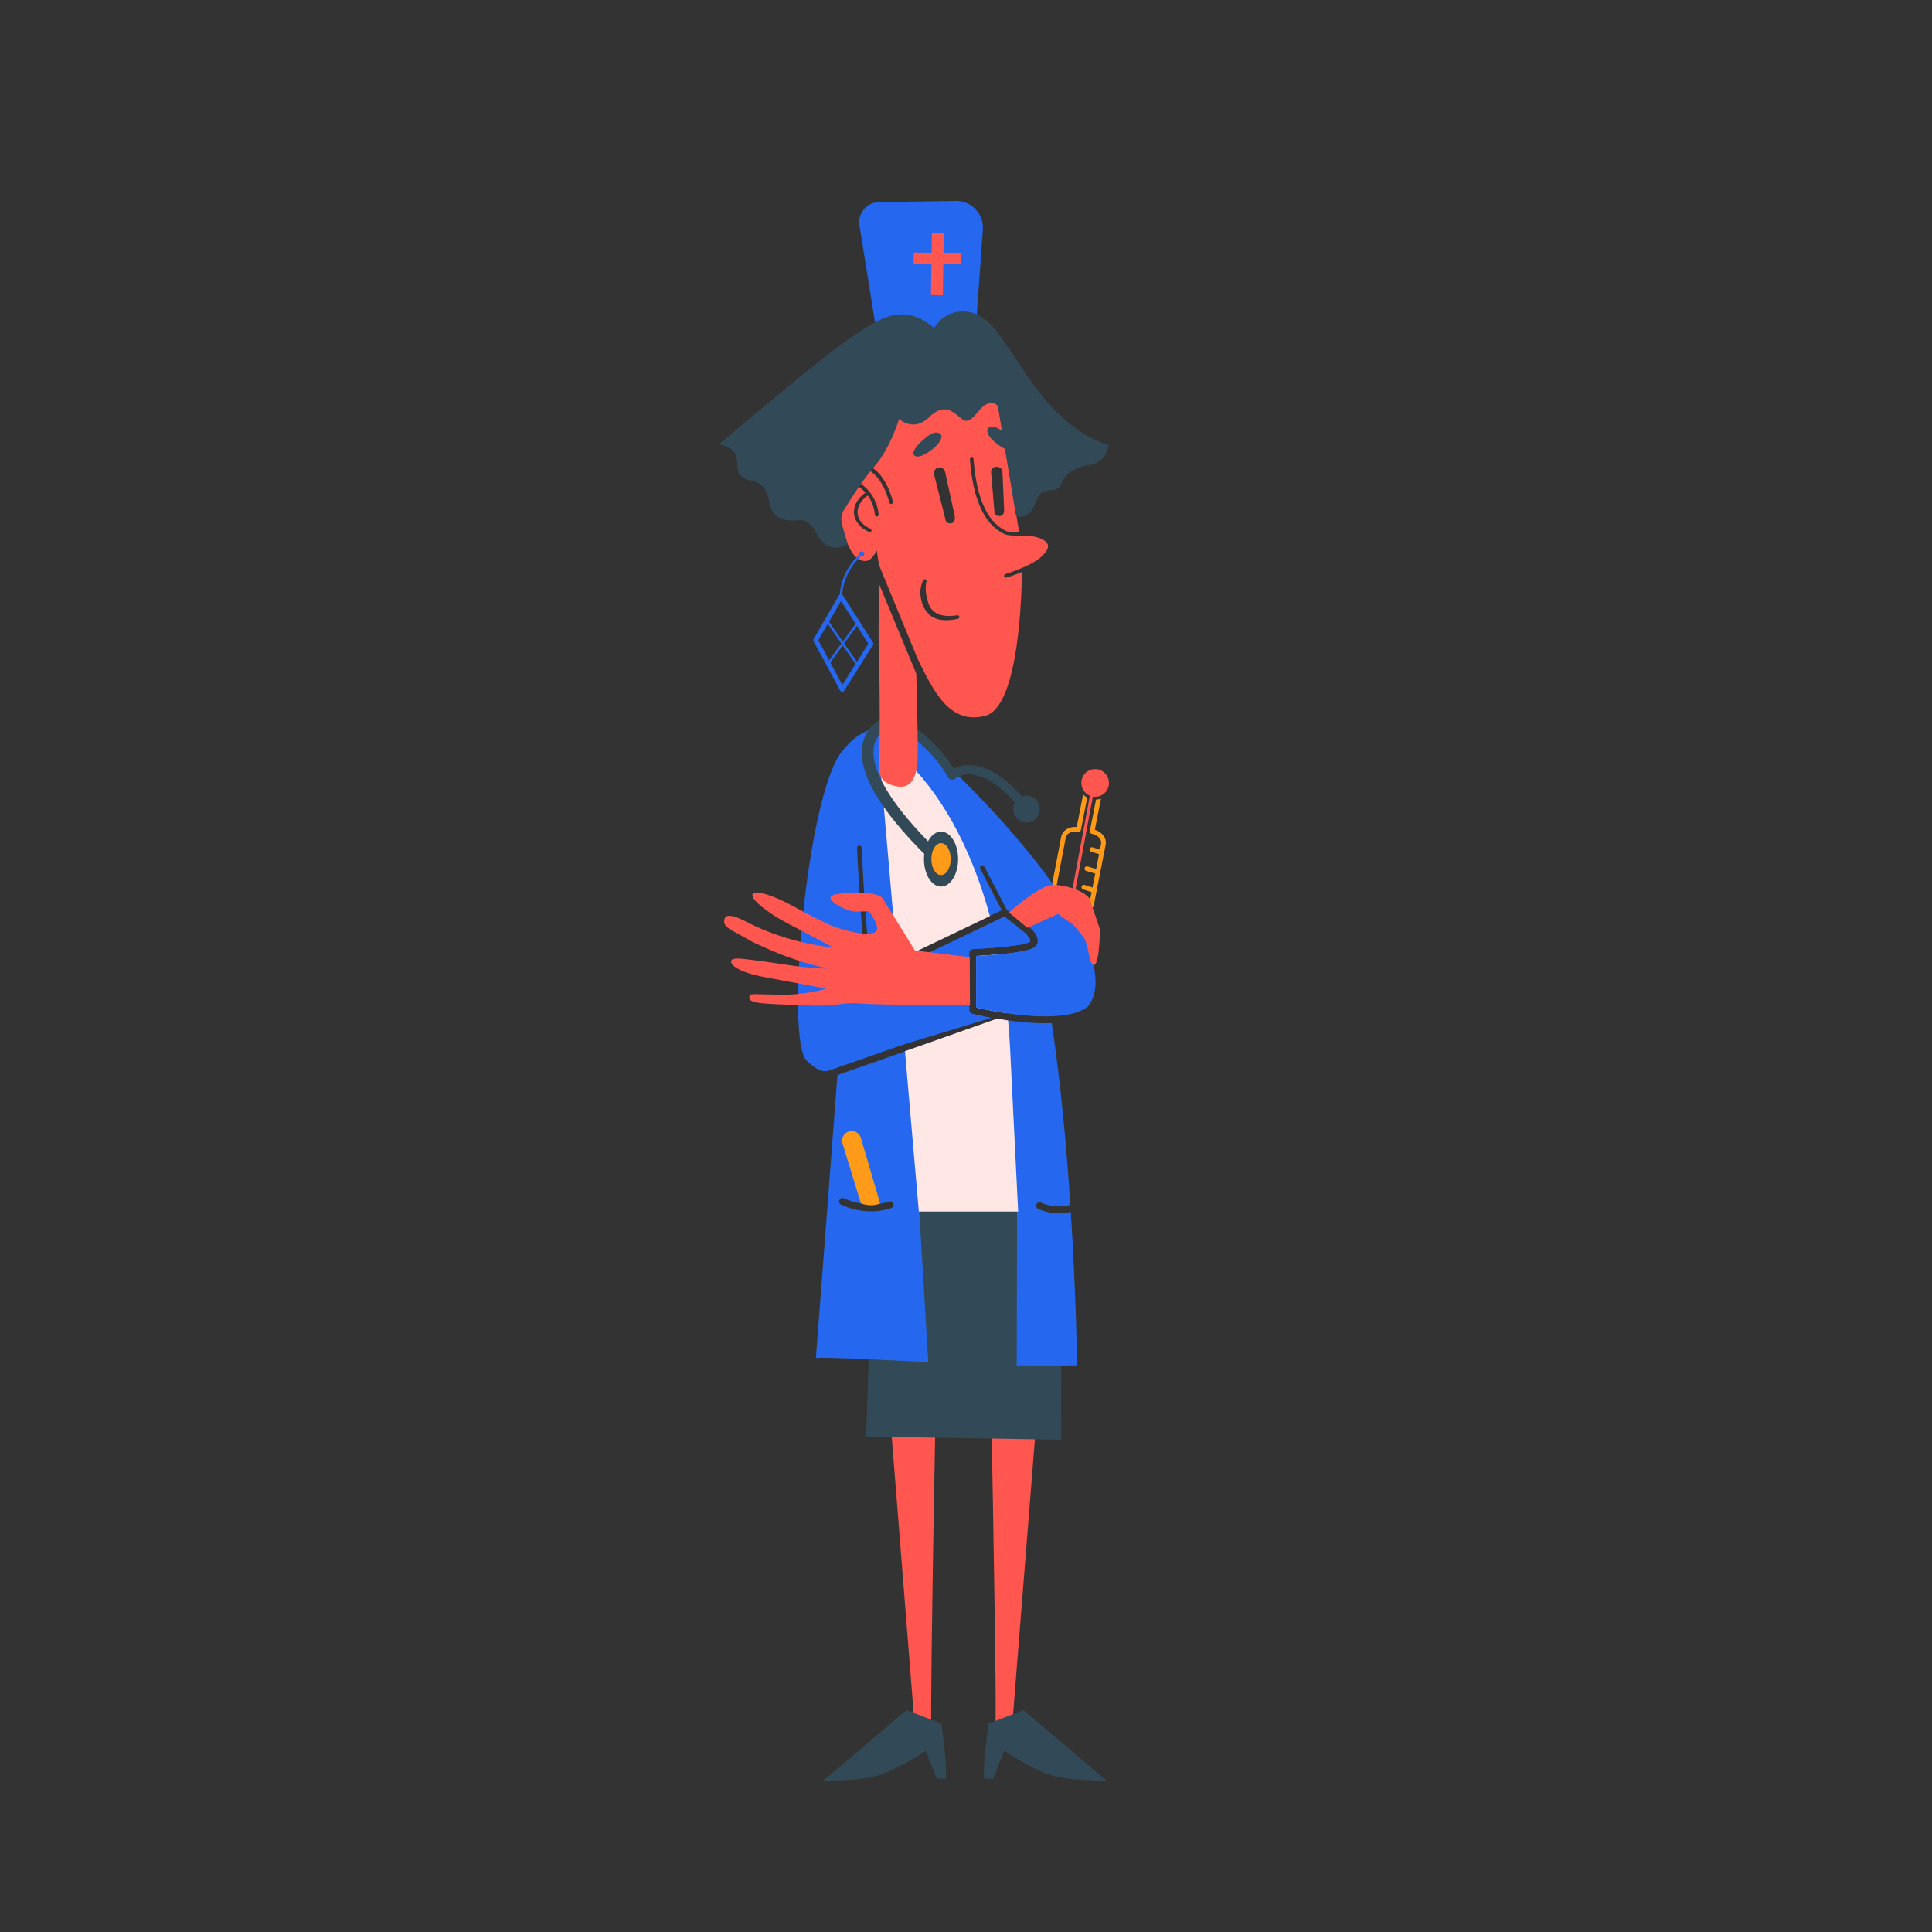 <?xml version="1.0" encoding="iso-8859-1" ?>
<svg version="1.1" xmlns="http://www.w3.org/2000/svg" xmlns:xlink="http://www.w3.org/1999/xlink" 
    viewBox="0 0 500 500" width="500" height="500">
    
    
    <rect x="0" y="0" width="500" height="500" fill="#333333" stroke="none"/>
    
    
    <!-- ITEM 0 -->
    <g>
        <defs>
            <clipPath id="clip-path-id-viewbox-item-0">
                <rect x="0.0" y="0.0" width="168.509" height="680.206"/>
            </clipPath>
        </defs>
        <g transform="translate(287.0 52.0) rotate(0.0 -50.5 204.5) scale(-0.599 0.601)">
            <g clip-path="url(#clip-path-id-viewbox-item-0)" transform="translate(-0.0 -0.0)">
                
<g>
	<g>
		<path style="fill:#FF564F;" d="M51.866,467.533l-24.788,3.876l14.769,185.484h7.243C48.2,652.663,51.866,467.533,51.866,467.533z"></path>
	</g>
	<g>
		<path style="fill:#FF564F;" d="M73.909,467.533l24.788,3.876L83.928,656.894h-7.243C77.575,652.663,73.909,467.533,73.909,467.533    z"></path>
	</g>
	<g>
		<path style="fill:#324A58;" d="M36.913,649.889l15.1,5.8c0,0,2.7,19,1.9,23.7h-3.9l-4.7-12c0,0-10.5,7-19,10.1    c-8.6,3.1-25.2,2.7-25.2,2.7L36.913,649.889z"></path>
	</g>
	<g>
		<path style="fill:#324A58;" d="M87.506,649.889l-15.1,5.8c0,0-2.7,19-1.9,23.7h3.9l4.7-12c0,0,10.5,7,19,10.1    c8.6,3.1,25.2,2.7,25.2,2.7L87.506,649.889z"></path>
	</g>
	<path style="fill:#FF564F;" d="M104.2,102.591L79.457,76.304l-30.362,5.095l-10.293,61.238c0.031,0,0.063,0,0.093,0   c2.544,0.077,4.737,0.072,6.108-0.806l0.287-0.133c3.097-1.816,11.454-6.798,13.23-30.444c0.013-0.424,0.377-0.767,0.801-0.754   c0.424,0.013,0.767,0.377,0.754,0.801c-1.803,24.493-10.661,29.672-13.976,31.694l-0.287,0.133   c-1.799,1.007-4.133,1.007-6.892,0.994c-2.544-0.077-5.376-0.021-8.16,0.814c-2.57,0.771-4.163,1.997-4.416,3.333   c-0.257,1.478,0.959,3.354,3.513,5.483c4.974,3.97,14.86,6.887,14.929,6.96c0.419,0.154,0.621,0.514,0.535,1.006   c-0.146,0.137-0.218,0.206-0.291,0.274c-0.219,0.206-0.433,0.27-0.784,0.188c-0.225-0.083-3.153-0.943-6.615-2.363   c0.056,7.833,0.999,58.21,15.889,61.922c15.251,3.884,22.23-10.431,29.149-24.586l16.445-39.769c0.67-2.234,1.16-6.878,1.16-6.878   s1.617,2.969,3.062,3.921c0.667,0.412,1.44,0.671,2.318,0.627c3.119-0.188,7.239-3.106,10.151-17.52S104.2,102.591,104.2,102.591z    M45.297,132.95l0.736-16.448c0.07-1.123,1.267-2.078,2.569-2.024c1.302,0.054,2.404,1.08,2.334,2.203l-1.451,17.329   C49.821,135.667,45.175,137.244,45.297,132.95z M66.71,135.301l4.092-18.65c0.299-1.269,1.671-2.143,2.94-1.844   c1.27,0.299,2.143,1.671,1.844,2.941l-4.976,19.525C70.601,139.228,65.71,140.183,66.71,135.301z M80.541,173.75   c-0.476,1.683-1.944,3.478-2.891,4.369c-4.369,4.112-12.362,1.748-12.435,1.817c-0.42-0.154-0.621-0.514-0.608-0.938   c0.154-0.419,0.514-0.621,0.938-0.608c0,0,2.6,0.574,5.44,0.235c3.624-0.527,6.01-2.224,7.024-5.376   c2.018-5.881,0.848-9.312,0.848-9.312c-0.129-0.429,0.025-0.849,0.454-0.977c0.429-0.128,0.848,0.026,0.977,0.454   C80.284,163.555,82.785,167.38,80.541,173.75z M94.885,129.898c-0.077,0.21-0.15,0.279-0.295,0.416   c-0.146,0.137-0.433,0.27-0.643,0.193c-0.42-0.154-0.694-0.445-0.608-0.938c0.004-0.141,0.664-3.234,2.471-6.858   c2.339-4.811,5.547-7.968,9.261-9.129c0.428-0.128,0.848,0.026,1.045,0.527c0.129,0.429-0.025,0.848-0.526,1.045   C97.587,117.742,94.957,129.83,94.885,129.898z M112.138,120.8c-3.116,1.312-5.343,3.043-6.941,4.848   c0.601,0.348,5.397,3.698,4.963,9.1c-0.283,2.326-1.542,4.198-2.853,5.432c-1.675,1.576-3.607,2.296-3.68,2.365   c-0.428,0.128-0.848-0.026-0.977-0.454s0.025-0.848,0.454-0.977c0.073-0.069,5.08-1.898,5.504-6.554   c0.355-4.729-4.297-7.629-4.365-7.702c-0.005-0.003-0.008-0.008-0.013-0.012c-2.997,4.097-3.064,8.174-3.067,8.266   c-0.15,0.278-0.227,0.488-0.373,0.625s-0.36,0.201-0.501,0.197c-0.424-0.013-0.767-0.377-0.754-0.801   c0.004-0.141,0.184-10.747,11.938-15.768c0.359-0.201,0.848,0.026,1.049,0.385C112.725,120.11,112.498,120.598,112.138,120.8z"></path>
	<path style="fill:#324A58;" d="M93.976,433.654c-0.767-0.313-1.135-1.189-0.821-1.956c0.312-0.766,1.184-1.136,1.953-0.822   c0.076,0.03,2.542,0.971,6.385,1.16l-0.668-19.5l-80.417-3.14l0.05,23.529c2.653,0.216,5.761-0.122,9.151-1.611   c0.762-0.337,1.644,0.011,1.977,0.77c0.334,0.759-0.011,1.644-0.77,1.977c-3.217,1.414-6.222,1.934-8.899,1.934   c-0.497,0-0.979-0.021-1.452-0.055l0.209,97.502l84.249-1.351l-3.325-97.014C97.104,434.893,94.194,433.743,93.976,433.654z"></path>
	<g>
		<path style="fill:#FF9B19;" d="M3.276,281.545c-0.43,0-0.827-0.278-0.957-0.711c-0.16-0.529,0.14-1.087,0.668-1.246l4.078-1.229    c0.535-0.167,1.087,0.14,1.246,0.668c0.16,0.529-0.14,1.087-0.668,1.246l-4.078,1.229C3.469,281.531,3.371,281.545,3.276,281.545z    "></path>
	</g>
	<g>
		<path style="fill:#FF9B19;" d="M4.974,289.923c-0.43,0-0.827-0.278-0.957-0.711c-0.16-0.528,0.14-1.087,0.668-1.246l4.574-1.381    c0.533-0.158,1.087,0.14,1.246,0.668c0.16,0.528-0.14,1.087-0.668,1.246l-4.574,1.381C5.167,289.909,5.07,289.923,4.974,289.923z"></path>
	</g>
	<g>
		<path style="fill:#FF9B19;" d="M6.786,297.847c-0.419,0-0.809-0.265-0.948-0.684c-0.175-0.524,0.108-1.091,0.632-1.265    l4.075-1.358c0.526-0.174,1.09,0.108,1.265,0.632c0.175,0.524-0.108,1.091-0.632,1.265l-4.075,1.358    C6.997,297.83,6.89,297.847,6.786,297.847z"></path>
	</g>
	<g>
		<path style="fill:#FF564F;" d="M5.956,256.58c-3.214,0-5.829-2.518-5.951-5.731c-0.061-1.591,0.501-3.11,1.583-4.277    c1.082-1.168,2.553-1.845,4.144-1.905l0.232-0.004c3.214,0,5.829,2.518,5.951,5.731c0.061,1.591-0.501,3.11-1.583,4.278    s-2.553,1.845-4.144,1.905L5.956,256.58z"></path>
	</g>
	<g>
		<path style="fill:#FF9B19;" d="M25.126,297.253l-4.497-23.483c-0.234-1.224-0.983-2.317-2.111-3.078    c-1.268-0.855-2.908-1.242-4.593-1.112l-2.757-13.979c-0.524,0.549-1.122,1.001-1.771,1.354l2.749,13.936    c0.107,0.542,0.637,0.892,1.175,0.788c1.495-0.297,3.02-0.044,4.079,0.672c0.483,0.326,1.095,0.902,1.266,1.796l4.337,22.647    l-14.624,5.318l-4.988-25.294c-0.169-0.853,0.123-1.76,0.82-2.556c0.762-0.869,1.895-1.488,3.255-1.756    c0.26-0.052,0.489-0.204,0.637-0.425c0.148-0.22,0.202-0.49,0.151-0.75l-2.667-13.519c-0.744-0.038-1.457-0.186-2.124-0.43    l2.644,13.405c-1.353,0.424-2.538,1.172-3.4,2.156c-1.116,1.272-1.57,2.786-1.279,4.261l5.215,26.439    c0.057,0.287,0.235,0.534,0.49,0.678c0.151,0.085,0.321,0.129,0.491,0.129c0.115,0,0.231-0.02,0.342-0.061l16.521-6.009    C24.946,298.214,25.218,297.735,25.126,297.253z"></path>
	</g>
	<g>
		
			<rect x="11.251" y="251.272" transform="matrix(0.983 -0.184 0.184 0.983 -51.194 6.959)" style="fill:#FF564F;" width="1.336" height="56.423"></rect>
	</g>
	<g>
		<circle style="fill:#324A58;" cx="59.257" cy="272.852" r="5.721"></circle>
	</g>
	<g>
		<path style="fill:#324A58;" d="M60.295,274.384c-0.364,0-0.733-0.1-1.064-0.309c-0.935-0.589-1.215-1.823-0.625-2.758    c6.207-9.846,7.158-24.047,7.167-24.189c0.069-1.102,1.047-1.927,2.12-1.872c1.102,0.068,1.94,1.017,1.872,2.119    c-0.038,0.621-1.015,15.351-7.776,26.075C61.608,274.054,60.959,274.384,60.295,274.384z"></path>
	</g>
	<g>
		<g>
			<path style="fill:#2568EF;" d="M96.162,58.345l-35.535-4.791c-1.877-0.253-3.32-1.789-3.455-3.678l-2.69-37.555     c-0.448-6.74,4.956-12.425,11.71-12.319l33.198,0.519c5.498,0.086,9.526,5.204,8.319,10.568l-7.063,43.928     C100.301,57.158,98.312,58.635,96.162,58.345z"></path>
		</g>
		<g>
			
				<rect x="71.558" y="13.796" transform="matrix(1 -0.015 0.015 1 -0.386 1.076)" style="fill:#FF564F;" width="5.129" height="26.822"></rect>
		</g>
		<g>
			
				<rect x="63.722" y="22.399" transform="matrix(1 -0.015 0.015 1 -0.351 1.074)" style="fill:#FF564F;" width="20.624" height="4.809"></rect>
		</g>
	</g>
	<g>
		<path style="fill:#324A58;" d="M72.695,100.506c1.675-1.576,4.125-0.724,7.638,2.424c1.448,1.246,5.089,4.823,3.98,6.417    c-1.109,1.594-4.545,0.57-8.751-3.024C72.592,103.899,71.821,101.329,72.695,100.506z"></path>
	</g>
	<g>
		<path style="fill:#324A58;" d="M52.266,97.953c-1.675-1.576-4.125-0.724-7.638,2.424c-1.448,1.246-5.089,4.823-3.98,6.417    s4.545,0.57,8.751-3.024C52.369,101.346,53.14,98.775,52.266,97.953z"></path>
	</g>
	<g>
		<path style="fill:#324A58;" d="M0.059,105.17c0,0,0.844,7.171,7.951,8.447s10.306,3.071,12.692,8.378    c2.318,5.234,8.233-0.883,11.013,7.761s8.456,5.774,8.456,5.774l7.794-47.162c0,0,1.555-2.287,5.046-0.767    s6.571,9.608,10.491,6.331c3.915-3.136,7.646-7.197,14.311-0.699s12.855,0.672,12.855,0.672s3.727,12.422,10.358,20.051    c6.631,7.629,12.487,17.672,12.487,17.672s3.153,3.176,1.731,8.085c-1.349,4.84-2.437,8.062-2.437,8.062s7.903,5.333,13.133-3.847    c5.23-9.18,6.536-5.603,13.142-6.464c6.605-0.861,7.629-6.631,7.916-9.099c0.355-2.395,2.116-6.798,7.097-7.779    c4.982-0.981,6.382-2.849,6.498-6.665c0.115-3.817,0.231-7.633,7.916-9.099c0,0-40.901-34.699-54.133-43.942    c-13.995-9.762-24.991-18.088-38.865-6.128c0,0-4.07-8.117-14.076-7.076c-9.655,1.123-14.701,11.228-19.498,17.803    C35.876,74.065,22.547,98.422,0.059,105.17z"></path>
	</g>
	<g>
		<g>
			<circle style="fill:#2568EF;" cx="106.842" cy="152.008" r="1.1"></circle>
		</g>
		<g>
			<path style="fill:#2568EF;" d="M115.244,211.379c-0.343,0-0.662-0.176-0.846-0.466l-12.447-19.725     c-0.207-0.328-0.206-0.746,0.004-1.073l13.021-20.298c0.188-0.293,0.531-0.432,0.863-0.46c0.349,0.008,0.668,0.196,0.843,0.497     l10.915,18.766c0.176,0.302,0.181,0.672,0.016,0.979l-11.489,21.256c-0.169,0.313-0.491,0.512-0.846,0.523     C115.266,211.379,115.255,211.379,115.244,211.379z M103.982,190.66l11.195,17.739l10.409-19.259l-9.811-16.866L103.982,190.66z"></path>
		</g>
		<g>
			
				<rect x="114.361" y="179.854" transform="matrix(0.809 -0.588 0.588 0.809 -89.947 103.957)" style="fill:#2568EF;" width="1" height="20.836"></rect>
		</g>
		<g>
			
				<rect x="103.786" y="189.676" transform="matrix(0.572 -0.82 0.82 0.572 -106.625 175.962)" style="fill:#2568EF;" width="23.108" height="1"></rect>
		</g>
		<g>
			<path style="fill:#2568EF;" d="M115.318,170.374c-0.37-11.298-8.723-17.939-8.808-18.005l0.614-0.789     c0.088,0.068,8.807,6.982,9.193,18.761L115.318,170.374z"></path>
		</g>
	</g>
	<g>
		<path style="fill:#2568EF;" d="M57.183,347.346v-22.217c-9.331-0.472-23.66-1.614-25.62-4.214    c-2.745-3.642,2.479-7.985,3.084-8.469l3.384-2.626c-0.195-0.135-0.312-0.263-0.332-0.382    c-0.328-1.967,46.598-80.072,46.598-80.072s-72.24,63.022-78.142,102.368c-1.032,6.878,0.191,11.754,2.902,15.126    C19.334,355.351,50.783,348.796,57.183,347.346z M36.567,306.598l10.391-19.958c0.253-0.489,0.855-0.682,1.349-0.425    c0.489,0.255,0.68,0.858,0.425,1.349l-10.391,19.958c-0.178,0.342-0.526,0.538-0.888,0.538c-0.155,0-0.313-0.036-0.461-0.113    C36.503,307.691,36.312,307.088,36.567,306.598z"></path>
	</g>
	<g>
		<path style="fill:#2568EF;" d="M47.894,349.195c0.151-0.051,0.31-0.079,0.472-0.08c4.117-0.699,7.378-1.4,9.008-1.77v-22.217    c-9.331-0.472-23.66-1.614-25.62-4.214c-0.264-0.351-0.539-0.436-0.667-0.796c-2.292,9.616-4.182,19.913-5.914,30.973    C32.844,351.333,41.376,350.284,47.894,349.195z"></path>
		<path style="fill:#2568EF;" d="M48.328,352.184c-5.86,0.976-13.326,1.908-20.496,1.908c-1.046,0-2.084-0.022-3.111-0.065    c-3.88,25.632-6.401,53.623-8.031,78.261c3.218,0.917,7.63,1.235,12.662-0.974c0.762-0.337,1.644,0.011,1.977,0.77    c0.334,0.759-0.011,1.644-0.77,1.977c-3.217,1.414-6.222,1.934-8.899,1.934c-1.903,0-3.635-0.266-5.168-0.656    c-2.381,37.241-2.729,66.083-2.729,66.083s13.55,0.119,26.104,0.026l-0.176-70.119c6.572-0.152,36.4-4.355,42.792-4.642    l-4.415,73.358c0,0,47.66-2.604,48.566-1.698c0,0-7.945-103.478-9.31-121.94C108.906,373.506,90.194,366.959,48.328,352.184z     M115.75,432.22c-4.859,2.22-9.343,2.883-12.961,2.883c-5.169,0-8.576-1.352-8.813-1.448c-0.767-0.313-1.135-1.189-0.821-1.956    c0.312-0.766,1.184-1.136,1.953-0.822c0.144,0.057,8.859,3.428,19.396-1.385c0.758-0.346,1.644-0.012,1.987,0.741    C116.836,430.985,116.504,431.876,115.75,432.22z"></path>
		<g>
			<path style="fill:#2568EF;" d="M115.542,237.29c-30.566-39.17-69.603,43.716-69.603,43.716     c-5.351,7.641-9.977,19.46-13.703,33.878c0.989-1.341,2.333-2.224,2.602-2.438l9.237-7.17c0.032-0.025,0.07-0.038,0.104-0.06     l9.672-18.577c0.253-0.489,0.855-0.682,1.349-0.425c0.489,0.255,0.68,0.858,0.425,1.349l-9.303,17.868l56.605,27.017     c3.026-30.331,3.901-53.638,3.911-53.876c0.02-0.54,0.463-0.964,0.998-0.964c0.013,0,0.025,0,0.037,0.001     c0.553,0.02,0.983,0.483,0.963,1.035c-0.009,0.246-0.937,24.968-4.184,56.634c-0.053,0.516-0.487,0.898-0.994,0.898     c-0.034,0-0.068-0.002-0.103-0.005c-0.375-0.039-0.668-0.287-0.806-0.611c-0.191-0.01-0.384-0.056-0.568-0.144l-56.997-27.204     l-8.489,6.59c-1.206,0.97-3.285,3.324-2.545,4.306c1.463,1.249,14.025,2.596,24.794,3.094c0.801,0.036,1.431,0.696,1.431,1.498     v24.836c0,0.689-0.471,1.291-1.14,1.456c-0.338,0.083-2.175,0.53-4.986,1.1c19.659,6.932,55.509,19.553,66.915,23.475     c2.289,0.529,4.561,0.275,9.396-4.299C140.007,361.331,130.594,256.577,115.542,237.29z"></path>
		</g>
	</g>
	<g>
		<path style="fill:#FFE7E6;" d="M91.524,327.098c3.079-35.486,6.029-69.48,7.263-83.694c0,0-4.151-8.063-6.224-6.469    c0,0-26.57,17.774-41.106,71.04L91.524,327.098z"></path>
		<path style="fill:#FFE7E6;" d="M57.183,325.129c-2.886-0.146-6.249-0.356-9.577-0.653c-1.532,7.802-2.799,16.226-3.719,25.312    c6.102-0.879,11.133-1.952,13.296-2.442V325.129z"></path>
		<path style="fill:#FFE7E6;" d="M43.592,352.877c-0.481,5.289-0.853,10.785-1.084,16.518l-3.267,65.781h42.906    c0,0,2.715-31.289,5.99-69.036c-10.137-3.563-23.114-8.133-39.738-14C46.895,352.393,45.281,352.644,43.592,352.877z"></path>
	</g>
	<g>
		<polygon style="fill:#2568EF;" points="95.344,328.829 95.348,328.757 94.201,328.284   "></polygon>
		<polygon style="fill:#2568EF;" points="42.096,306.813 41.24,306.461 40.862,307.771   "></polygon>
		<path style="fill:#2568EF;" d="M57.375,347.346v-22.217c-6.491-0.328-15.398-0.981-20.88-2.224l-6.513,22.573l14.204,4.294    C50.239,348.896,55.224,347.833,57.375,347.346z"></path>
		<path style="fill:#2568EF;" d="M45.184,308.213l-5.734,4.451l-2.141,7.419c4.706,0.916,13.66,1.75,21.635,2.119    c0.801,0.036,1.431,0.696,1.431,1.498v24.836c0,0.689-0.471,1.291-1.14,1.456c-0.463,0.114-3.729,0.909-8.473,1.769l42.251,12.774    l2.12-32.482L45.184,308.213z"></path>
	</g>
	<g>
		<path style="fill:#FF564F;" d="M157.899,316.904c5.268-3.098,9.372-4.245,8.158-7.85c-0.26-0.772-1.218-2.913-9.576,1.442    c-18.304,9.537-37.296,11.009-37.296,11.009s7.887-4.3,19.936-10.553c8.798-4.566,16.294-10.755,14.757-12.499    c-1.402-1.59-8.125,0.14-17.82,5.457c-6.323,3.468-12.999,6.97-16.691,8.354c-7.781,2.918-19.454,5.224-19.227,0.923    c0.154-2.923,3.032-6.408,3.59-7.329c0.678,0.106,4.826,0.165,5.57,0.165c4.101,0,10.998-3.882,10.998-6.014    s-9.784-2.124-13.885-2.124c-0.701,0-1.377,0.054-2.021,0.149v-0.149l-0.223,0.18c-3.003,0.495-5.478,0.85-6.48,2.389    c-0.085,0.13-13.853,22.323-13.853,22.323l-23.675,2.862l-0.092,20.797c0,0,42.316-0.208,47.773-0.876    c2.308-0.283,6.413-0.041,9.615,0.472c2.784,0.445,9.802,0.592,14.06,0.379c15.923-0.795,26.425-0.24,23.38-4.615    c-0.45-0.647-12.667,0.408-19.073-0.154c-8.768-0.769-13.69-2.461-13.69-2.461c11.075-2.153,26.684-4.79,30.517-5.761    c10.494-2.659,11.306-5.773,10.246-6.656c-1.337-1.114-6.328-0.212-13.253,0.668c-4.574,0.581-8.105,1.213-13.142,1.893    c-10.773,1.454-15.446,1.194-15.446,1.194s12.076-1.926,27.612-9.002C153.715,319.221,153.564,319.453,157.899,316.904z"></path>
	</g>
	<g>
		<path style="fill:#FF564F;" d="M35.252,313.023l7.963-6.628c0,0-11.731-10.303-17.32-11.589    c-4.488-1.033-15.025,1.684-17.674,5.88c-0.339,0.537-1.001,3.199-1.001,3.199l-3.301,9.706c0,0,0.07,14.869,2.491,15.396    c2.194,0.478,2.411-9.393,4.642-12.019c0.857-1.008,3.9-5.126,5.377-6.056c7.588-4.782,5.095-4.099,5.095-4.099L35.252,313.023z"></path>
	</g>
	<g>
		<path style="fill:#324A58;" d="M73.302,287.475l-3.412-3.654c30.51-28.486,32.917-42.973,31.636-49.072    c-1.199-5.711-6.057-7.474-6.263-7.546l1.598-4.738c0.313,0.104,7.682,2.649,9.531,11.13    C109.155,246.266,98.022,264.395,73.302,287.475z"></path>
	</g>
	<g>
		<circle style="fill:#324A58;" cx="35.653" cy="261.909" r="5.721"></circle>
	</g>
	<g>
		<path style="fill:#324A58;" d="M38.787,260.12c-0.469,0-0.939-0.164-1.319-0.498c-0.83-0.729-0.911-1.993-0.182-2.822    c7.689-8.748,15.158-13.395,22.197-13.815c3.403-0.201,5.966,0.658,7.594,1.476c9.049-14.844,25.085-23.503,25.789-23.879    c0.978-0.516,2.186-0.149,2.705,0.825s0.15,2.186-0.824,2.705c-0.169,0.091-17.022,9.209-25.227,24.105    c-0.294,0.534-0.815,0.904-1.417,1.007c-0.598,0.101-1.215-0.074-1.669-0.482c-0.375-0.319-9.737-7.965-26.145,10.699    C39.894,259.89,39.343,260.12,38.787,260.12z"></path>
	</g>
	<path style="fill:#FF564F;" d="M99.357,164.86l-16.105,38.703c-0.413,14.438-0.757,31.44-0.61,35.775   c0.223,8.906,2.814,14.359,9.851,12.599c7.036-1.76,7.122-6.059,6.8-9.966c-0.324-3.807-0.325-33.913,0.007-40.508   C99.659,195.264,99.526,177.972,99.357,164.86z"></path>
	<g>
		<ellipse style="fill:#324A58;" cx="72.556" cy="283.425" rx="7.381" ry="11.827"></ellipse>
	</g>
	<g>
		<ellipse style="fill:#FF9B19;" cx="72.556" cy="283.425" rx="4.179" ry="6.877"></ellipse>
	</g>
	<g>
		<path style="fill:#FF9B19;" d="M98.864,431.696l8.297-28.14c0.597-2.123,2.748-3.41,4.901-2.931h0    c2.235,0.497,3.647,2.707,3.157,4.944l-8.054,26.098C107.165,431.667,102.976,433.484,98.864,431.696z"></path>
	</g>
</g>

            </g>
        </g>
    </g>
    
</svg>